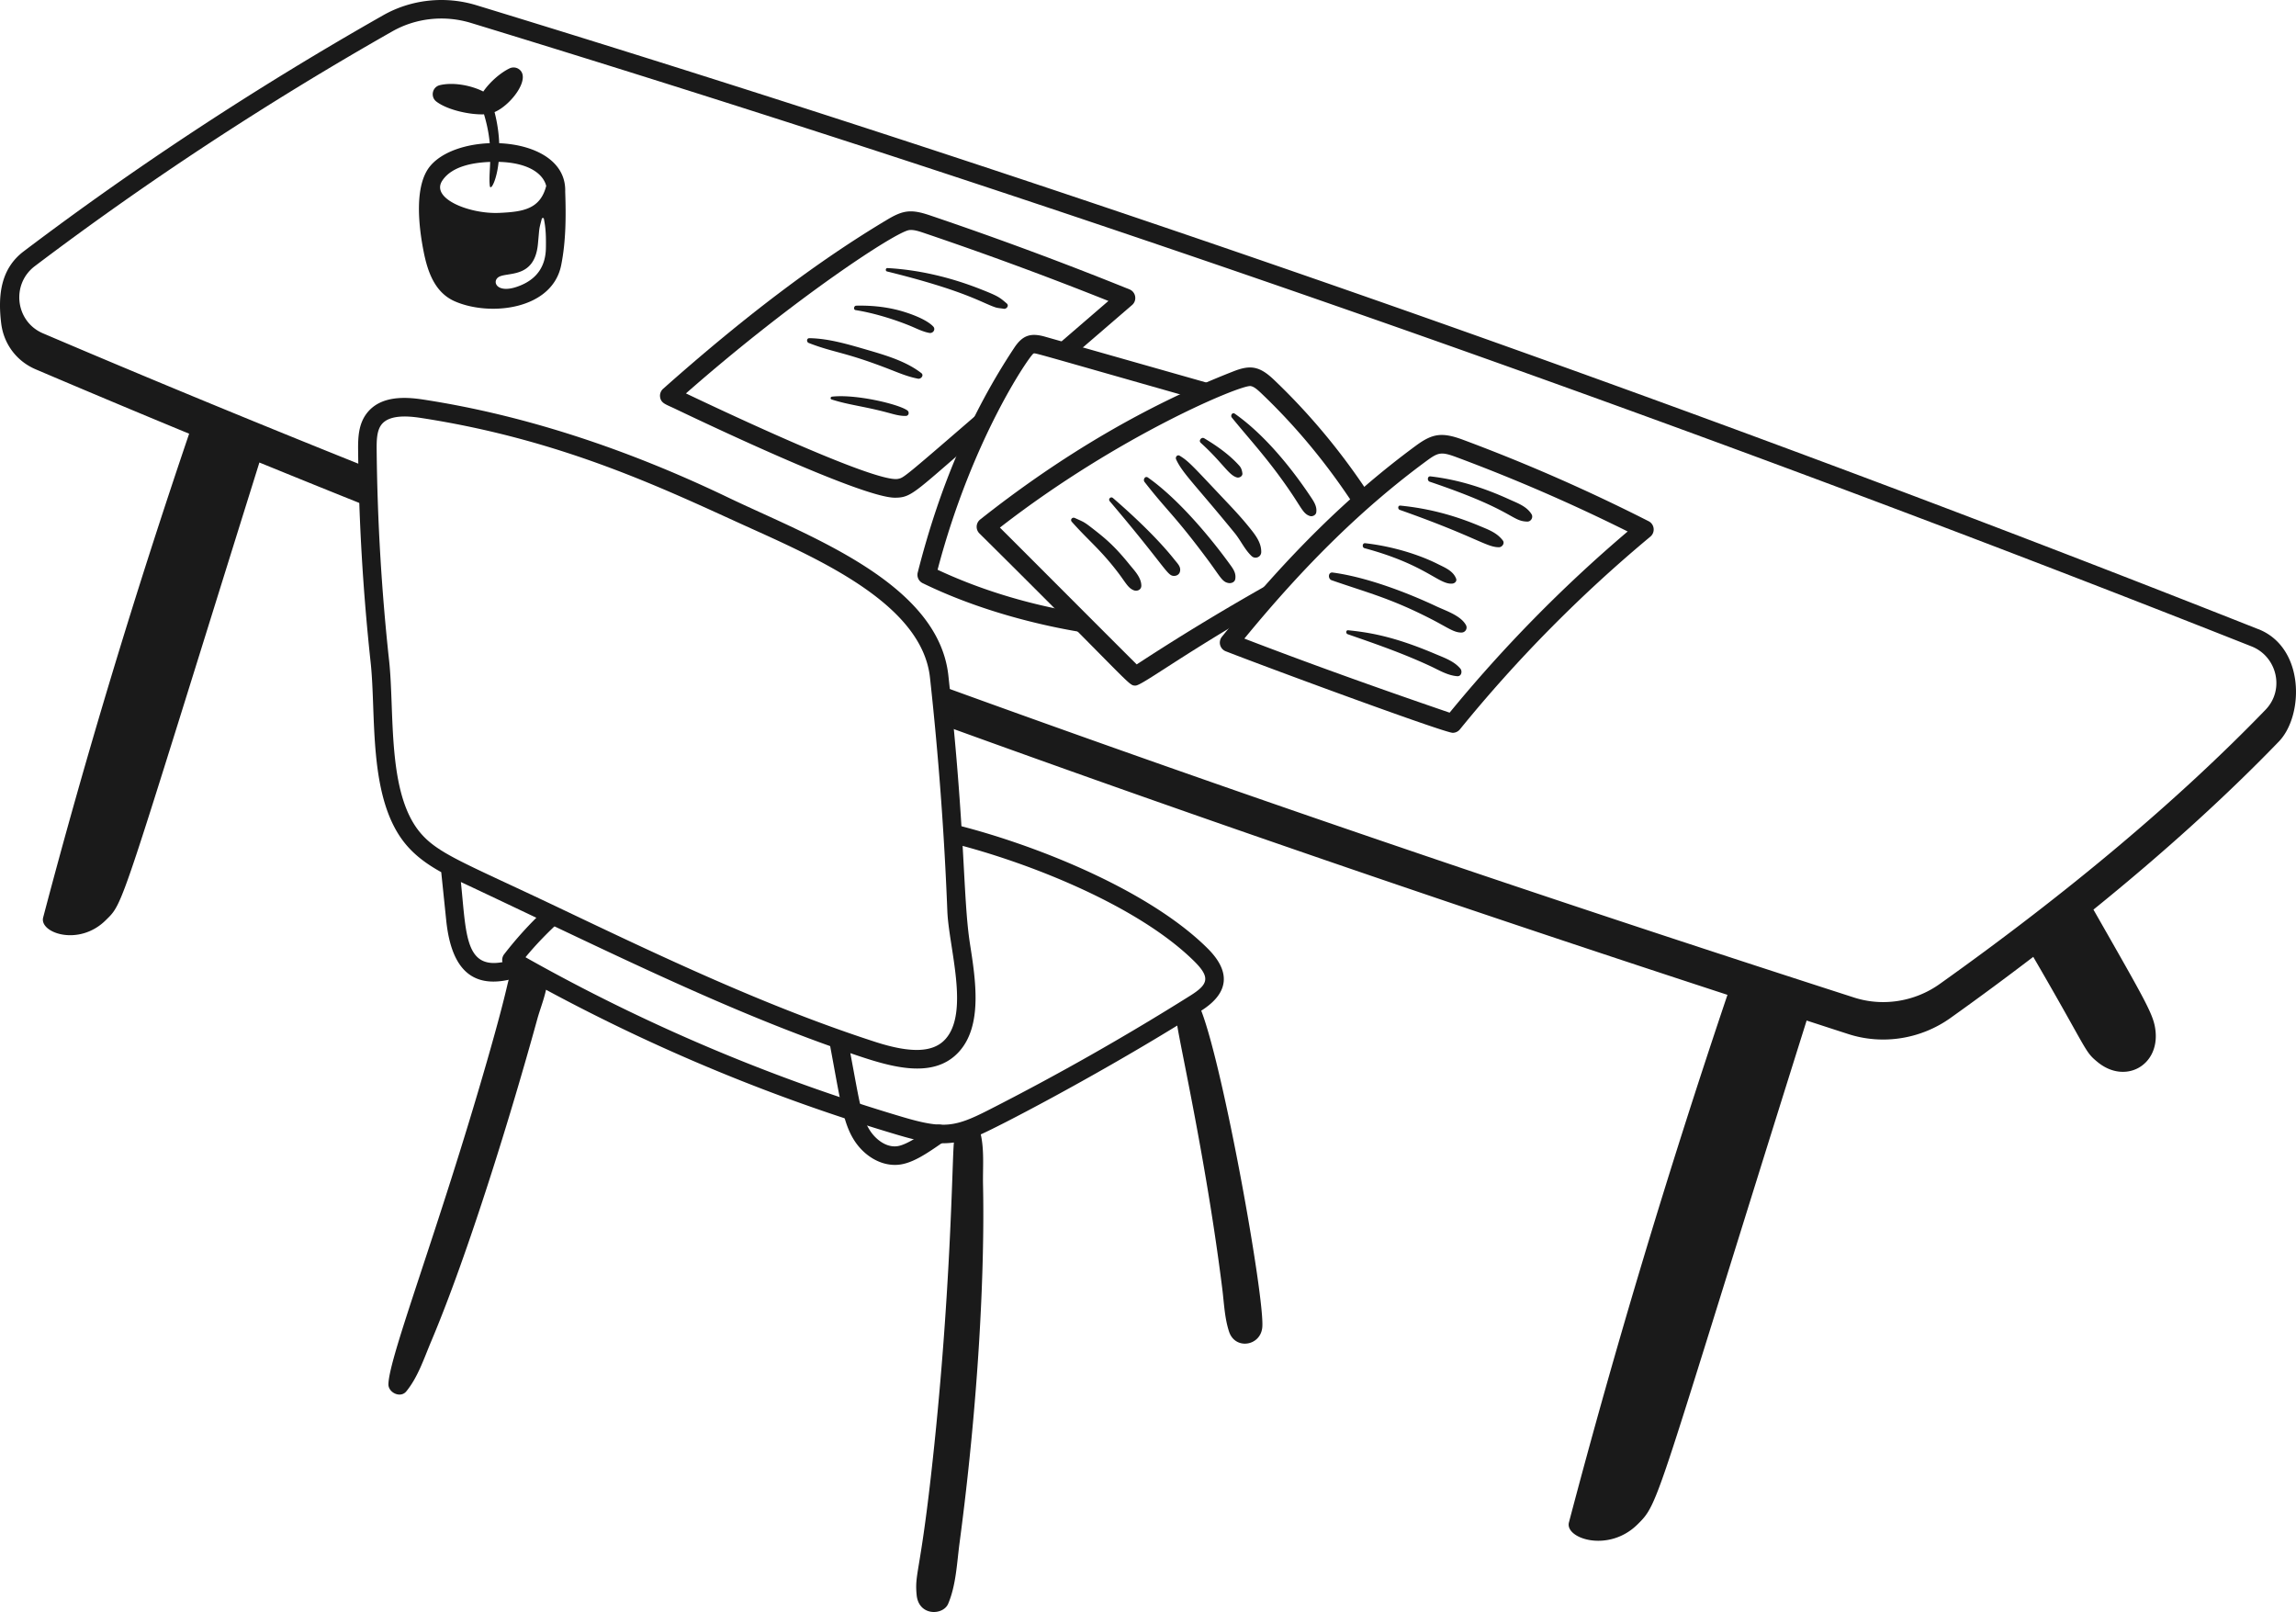 <svg xmlns="http://www.w3.org/2000/svg" width="500" height="351" fill="none"><path fill="#1A1A1A" d="M491.814 137.006C364.774 86.726 234.203 41.008 103.725 1.132 96.935-.94 89.547-.14 83.45 3.32 55.96 18.924 29.615 36.222 5.156 54.73.185 58.492-.497 64.22.26 70.418c.553 4.49 3.357 8.226 7.505 9.997a3205.98 3205.98 0 0 0 33.426 14.023C29.386 129.18 18.7 164.451 9.4 199.77c-.883 3.355 7.755 6.391 13.598.627 4.067-4.01 2.675-1.112 33.49-99.689 7.872 3.21 15.793 6.42 23.814 9.625-.105-2.85-.157-5.695-.21-8.545-24.261-9.715-47.85-19.445-70.744-29.212-6-2.559-6.972-10.684-1.76-14.63 24.32-18.397 50.514-35.598 77.85-51.118 5.117-2.906 11.343-3.593 17.109-1.839 130.377 39.844 260.847 85.524 387.786 135.764 5.512 2.183 7.288 9.391 3.027 13.798-18.9 19.557-42.775 39.649-70.963 59.712-5.419 3.856-12.383 4.956-18.621 2.947-71.229-22.95-137.297-45.511-199.076-67.959.31 2.898.524 5.805.803 8.703 53.499 19.408 110.21 38.905 170.686 58.665-12.787 37.919-24.383 76.376-34.523 114.877-.924 3.517 8.615 6.666 14.909.456 4.894-4.826 3.535-3.65 36.855-109.738 3.043.987 6.045 1.969 9.107 2.955 7.493 2.414 15.781 1.072 22.196-3.497a667.846 667.846 0 0 0 18.049-13.324c12.104 20.771 11.055 20.484 14.021 22.917 5.939 4.868 13.436.829 12.601-6.815-.379-3.461-1.856-5.951-13.513-26.39 15.204-12.301 28.725-24.538 40.366-36.585 5.455-5.643 5.725-20.455-4.447-24.481l.004.012z"/><path fill="#1A1A1A" d="M113.058 15.097a2.021 2.021 0 0 0-2.078-.214c-1.913.91-4.261 2.906-5.73 5.045-2.812-1.42-6.694-2.058-9.474-1.383-1.65.4-2.094 2.547-.746 3.572 2.42 1.844 7.311 2.895 10.374 2.778 2.368 7.895.859 12.147 1.263 15.563.23 1.949 3.776-5.368 1.033-16.052 3.53-1.484 7.993-7.324 5.358-9.31z"/><path fill="#1A1A1A" d="M123.085 41.703c.347-12.265-22.761-13.413-29.367-5.59-3.579 4.236-2.546 13.174-1.472 18.62.867 4.402 2.42 8.966 6.807 10.882 7.65 3.343 21.195 1.835 23.152-7.859 1.049-5.202 1.065-10.737.88-16.053zm-4.205 12.342c-.076 3.905-1.924 6.5-5.181 7.956-5.297 2.365-6.71-.586-5.16-1.645 1.799-1.225 7.868.465 8.602-7.204.376-3.91.174-2.907.844-5.522.056-.214.415-.239.456 0 .225 1.261.516 2.539.439 6.415zm-10.184-7.689c-6.371.283-14.937-3.084-12.4-6.989 2.184-3.36 7.284-4.047 10.931-4.123 7.509-.158 11.008 2.445 11.722 5.235-1.303 5.069-5.032 5.643-10.253 5.877zm152.908 173.703c6.194-3.925 6.376-8.578 1.384-13.542-12.944-12.888-38.17-22.873-55.75-27.15.092 1.419.157 2.838.242 4.257 16.66 4.204 40.47 13.631 52.664 25.759 3.514 3.505 2.917 4.984-.936 7.41a563.303 563.303 0 0 1-43.909 24.898c-7.323 3.731-9.8 4.18-18.843 1.495a397.79 397.79 0 0 1-82.022-34.753c2.417-2.939 5.092-5.656 7.925-8.219l-3.991-1.9a81.584 81.584 0 0 0-8.586 9.476 2.025 2.025 0 0 0-.38 1.633c.222 1.116 1.098 1.427 2.127 2.009-1.344 2.762-.178 1.189-5.464 19.578-10.664 37.115-21.268 64.147-21.482 70.348-.064 1.864 2.615 3.158 3.886 1.613 2.538-3.084 3.866-7.191 5.407-10.842 8.155-19.287 17.576-50.026 23.128-70.222.541-1.973 1.429-4.192 1.905-6.396a401.829 401.829 0 0 0 76.401 31.552c4.06 1.205 8.224 2.304 12.424 1.706-.399 3.311-.553 33.436-5.028 72.838-2.408 21.199-3.542 21.078-3.086 25.715.456 4.612 5.774 4.471 6.871 1.863 1.723-4.079 1.889-8.853 2.47-13.223 4.099-30.8 5.515-59.259 5.112-78.057-.073-3.379.302-7.438-.492-10.902 3.861-1.686 23.519-11.873 42.79-23.698.763 5.045 6.44 30.327 9.813 57.392.383 3.072.496 6.298 1.465 9.249 1.331 4.055 6.908 3.162 7.243-.982.516-6.355-8.353-56.11-13.3-68.905h.012z"/><path fill="#1A1A1A" d="M211.224 205.45c-1.553-9.949-.964-24.385-4.701-58.382-2.231-20.286-30.693-30.445-47.963-38.744C135.936 97.458 113.595 90.282 92.161 87c-3.865-.594-9.345-.922-12.343 3.064-1.743 2.316-1.86 5.195-1.832 7.94a474.983 474.983 0 0 0 2.732 46.258c1.255 11.541-.65 29.587 7.638 39.568 2.167 2.612 4.903 4.512 7.731 6.076l1.085 10.494c1.215 11.76 6.646 15.791 17.133 11.885a2.023 2.023 0 0 0 1.19-2.599 2.01 2.01 0 0 0-2.594-1.192c-11.742 4.37-11.222-3.768-12.533-16.441 30.056 14.124 54.875 26.612 80.417 35.731 2.219 11.809 2.772 16.546 5.16 20.391 2.159 3.464 5.915 5.821 9.769 5.433 3.099-.315 6.286-2.551 9.906-5.061a2.021 2.021 0 0 0 .512-2.81 2.006 2.006 0 0 0-2.804-.513c-2.603 1.799-6.016 4.16-8.022 4.362-2.437.275-4.725-1.605-5.935-3.55-1.796-2.882-2.159-5.894-4.192-16.719 7.904 2.688 17.846 6.084 23.652-.3 5.185-5.7 3.636-15.608 2.389-23.571l.004.004zm-5.374 20.847c-2.639 2.898-7.489 3.076-15.261.562-23.616-7.649-46.563-18.576-68.751-29.143-20.493-9.762-26.457-11.755-30.379-16.477-7.21-8.679-5.496-26.099-6.726-37.418a469.427 469.427 0 0 1-2.708-45.862c-.02-2.139.04-4.164 1.021-5.47 1.675-2.223 5.718-1.928 8.51-1.503 31.525 4.83 53.846 15.871 71.991 24.073 15.72 7.098 37.251 16.821 38.97 32.445a728.41 728.41 0 0 1 3.785 50.879c.302 7.823 4.882 22.056-.448 27.91l-.004.004zm10.583-139.228c-19.868 17.176-19.557 16.93-20.864 17.2-5.02 1.023-41.762-16.501-46.192-18.607 23.652-20.767 45.74-35.199 48.617-35.562.984-.134 2.199.283 3.264.642a799.031 799.031 0 0 1 40.123 14.788l-12.04 10.381 4.644 1.318 12.545-10.81c1.142-.982.839-2.842-.561-3.408a799.512 799.512 0 0 0-43.42-16.105c-4.124-1.403-5.851-1.164-9.345.926-15.062 8.99-31.024 21.037-48.794 36.823a2.021 2.021 0 0 0-.662 1.795c.194 1.354 1.222 1.585 3.159 2.506 4.112 1.957 40.507 19.413 47.972 19.413 3.542 0 4.176-1.052 16.934-12.043a147.09 147.09 0 0 1 4.612-9.266l.008.008z"/><path fill="#1A1A1A" d="M193.168 59.106c17.048 4.213 20.631 6.828 23.568 7.802.613.203 1.194.203 1.832.324.613.117 1.243-.667.67-1.156-1.602-1.367-1.812-1.58-5.754-3.133-6.375-2.51-13.295-4.196-20.219-4.572-.424-.025-.505.634-.097.735zm-6.831 8.417c4.027.639 8.602 2.074 11.988 3.477 1.327.55 2.634 1.237 4.063 1.491.803.142 1.448-.772.823-1.419-1.675-1.742-5.859-3.117-7.981-3.63-2.881-.7-5.798-.95-8.76-.885-.529.012-.698.877-.129.97l-.004-.004zm-10.213 7.159c5.69 2.203 7.731 1.872 17.883 5.838 1.977.772 3.829 1.544 5.919 1.936.626.117 1.348-.728.711-1.22-3.317-2.572-7.703-3.865-11.698-5.03-4.051-1.176-8.425-2.51-12.669-2.57-.638-.009-.678.84-.146 1.046zm4.987 12.302c3.733 1.196 6.852 1.443 12.073 2.825 1.364.36 2.643.78 4.067.756.678-.012.84-.853.327-1.212-1.957-1.383-11.217-3.57-16.386-2.988-.343.04-.436.505-.081.619zm52.035 46.145c-10.341-1.88-20.126-4.932-28.967-9.071 7.57-28.8 20.207-46.8 20.877-47.072.428-.161-.972-.469 34.935 9.739a191.66 191.66 0 0 1 5.858-2.539l-38.227-10.862c-3.175-.91-4.934-.34-6.758 2.417-9.361 14.129-16.233 30.129-21.01 48.919a2.02 2.02 0 0 0 1.069 2.316c11.439 5.587 24.884 9.278 37.142 11.069-1.643-1.646-3.277-3.267-4.923-4.92l.004.004z"/><path fill="#1A1A1A" d="M280.787 124.708c-11.326 6.246-22.459 12.896-33.244 19.962-5.032-4.992-24.948-24.974-29.794-29.789 25.916-20.132 52.539-31.135 54.597-30.816.722.097 1.525.817 2.291 1.54 7.828 7.446 14.667 15.81 20.53 24.853 1.017-.917 2.026-1.847 3.067-2.744-5.968-9.104-12.92-17.517-20.821-25.036-3.131-2.979-5.144-3.25-8.747-1.843-18.872 7.357-37.449 18.22-55.214 32.283a2.028 2.028 0 0 0-.17 3.024c33.708 33.387 32.397 33.137 33.999 33.137 1.307 0 9.135-5.951 25.412-15.439a282.709 282.709 0 0 1 8.09-9.132h.004z"/><path fill="#1A1A1A" d="M268.25 90.913c3.902 4.827 7.917 9.015 12.803 16.21 2.477 3.655 2.804 4.795 4.229 5.24.524.161 1.263-.195 1.355-.773.202-1.229-.439-2.263-1.101-3.258-4.334-6.525-10.233-13.757-16.64-18.256-.533-.372-.997.404-.646.837zm-6.762 5.514c4.737 4.289 6.092 7.074 7.892 7.535.52.134 1.251-.275 1.174-.893-.077-.619-.23-1.169-.658-1.65-2.134-2.397-4.89-4.333-7.642-5.983-.605-.363-1.307.502-.766.99zm-5.367 3.594c1.356 2.991 4.233 5.603 12.767 16.057 1.303 1.596 2.175 3.601 3.684 5.012.774.728 2.061.211 2.086-.865.048-2.211-1.477-4.002-2.797-5.631-1.456-1.799-3.046-3.513-4.636-5.195-7.392-7.81-8.275-8.922-10.321-10.163-.529-.319-1.005.295-.783.785zm-6.875 4.919c5.007 6.428 6.443 7.131 13.581 16.696 2.962 3.97 3.281 5.057 4.693 5.312.597.109 1.352-.158 1.477-.841.25-1.354-.505-2.32-1.263-3.363-4.556-6.27-11.411-14.315-17.75-18.766-.617-.432-1.13.461-.738.962zm-7.574 4.201c12.645 14.896 12.488 16.364 14.13 16.251.533-.037.985-.344 1.142-.87.315-1.075-.508-1.811-1.121-2.587-3.656-4.62-8.99-9.641-13.449-13.49-.484-.416-1.11.215-.698.7l-.004-.004zm-8.26 4.483c3.644 4.103 6.17 5.975 9.947 10.894 1.763 2.292 2.227 3.445 3.47 3.982.762.332 1.727-.04 1.718-.99-.016-1.803-1.565-3.339-2.634-4.661-2.966-3.667-4.903-5.365-7.38-7.305-2.478-1.94-2.328-1.795-4.479-2.761-.541-.243-1.065.364-.646.837l.004.004zm82.943 45.939c-1.788 0-38.752-13.603-49.424-17.751a2.024 2.024 0 0 1-.84-3.157c14.284-17.69 27.704-30.909 42.23-41.597 3.632-2.677 5.685-3.016 10.362-1.27a388.696 388.696 0 0 1 40.337 17.702c1.291.655 1.493 2.43.375 3.36a303.97 303.97 0 0 0-41.471 41.965 2.024 2.024 0 0 1-1.569.748zm-45.373-20.516c13.049 5.021 28.067 10.442 44.699 16.13a308.175 308.175 0 0 1 38.776-39.451 383.976 383.976 0 0 0-37.182-16.142c-3.394-1.265-4.039-1.12-6.569.74-13.642 10.037-26.316 22.387-39.724 38.727v-.004z"/><path fill="#1A1A1A" d="M311.355 104.892c18.416 6.213 17.726 8.602 21.253 8.679.794.016 1.339-.921.919-1.605-1.073-1.734-3.062-2.413-4.85-3.23-5.314-2.421-10.918-4.285-17.16-5.008-.694-.081-.759.962-.162 1.164zm-6.532 6.128c16.672 5.894 18.879 8.154 21.623 8.134.666-.004 1.291-.845.835-1.455-1.283-1.714-3.147-2.369-5.068-3.174-5.612-2.361-11.205-3.836-17.265-4.434-.561-.057-.597.764-.125.929zm-7.667 8.344c13.485 3.63 16.205 8.025 19.15 7.705.484-.052 1.001-.493.799-1.051-.637-1.738-2.506-2.454-4.043-3.226-3.914-1.968-9.696-3.828-15.76-4.511-.63-.073-.735.921-.146 1.083zm-7.17 6.974c7.675 2.676 12.739 3.88 21.543 8.384 3.777 1.932 5.1 3.052 6.771 3.007a1.096 1.096 0 0 0 .936-1.633c-1.146-2.082-4.382-3.1-6.428-4.067-6.577-3.092-15.333-6.399-22.596-7.361-.996-.133-1.069 1.374-.226 1.67zm3.491 11.751c5.741 1.997 11.858 4.087 18.024 6.957 1.88.874 3.728 2.026 5.838 2.191.912.073 1.17-1.067.682-1.649-1.368-1.641-3.563-2.389-5.471-3.198-8.865-3.767-14.219-4.673-18.956-5.154-.513-.052-.549.704-.117.853z"/></svg>
